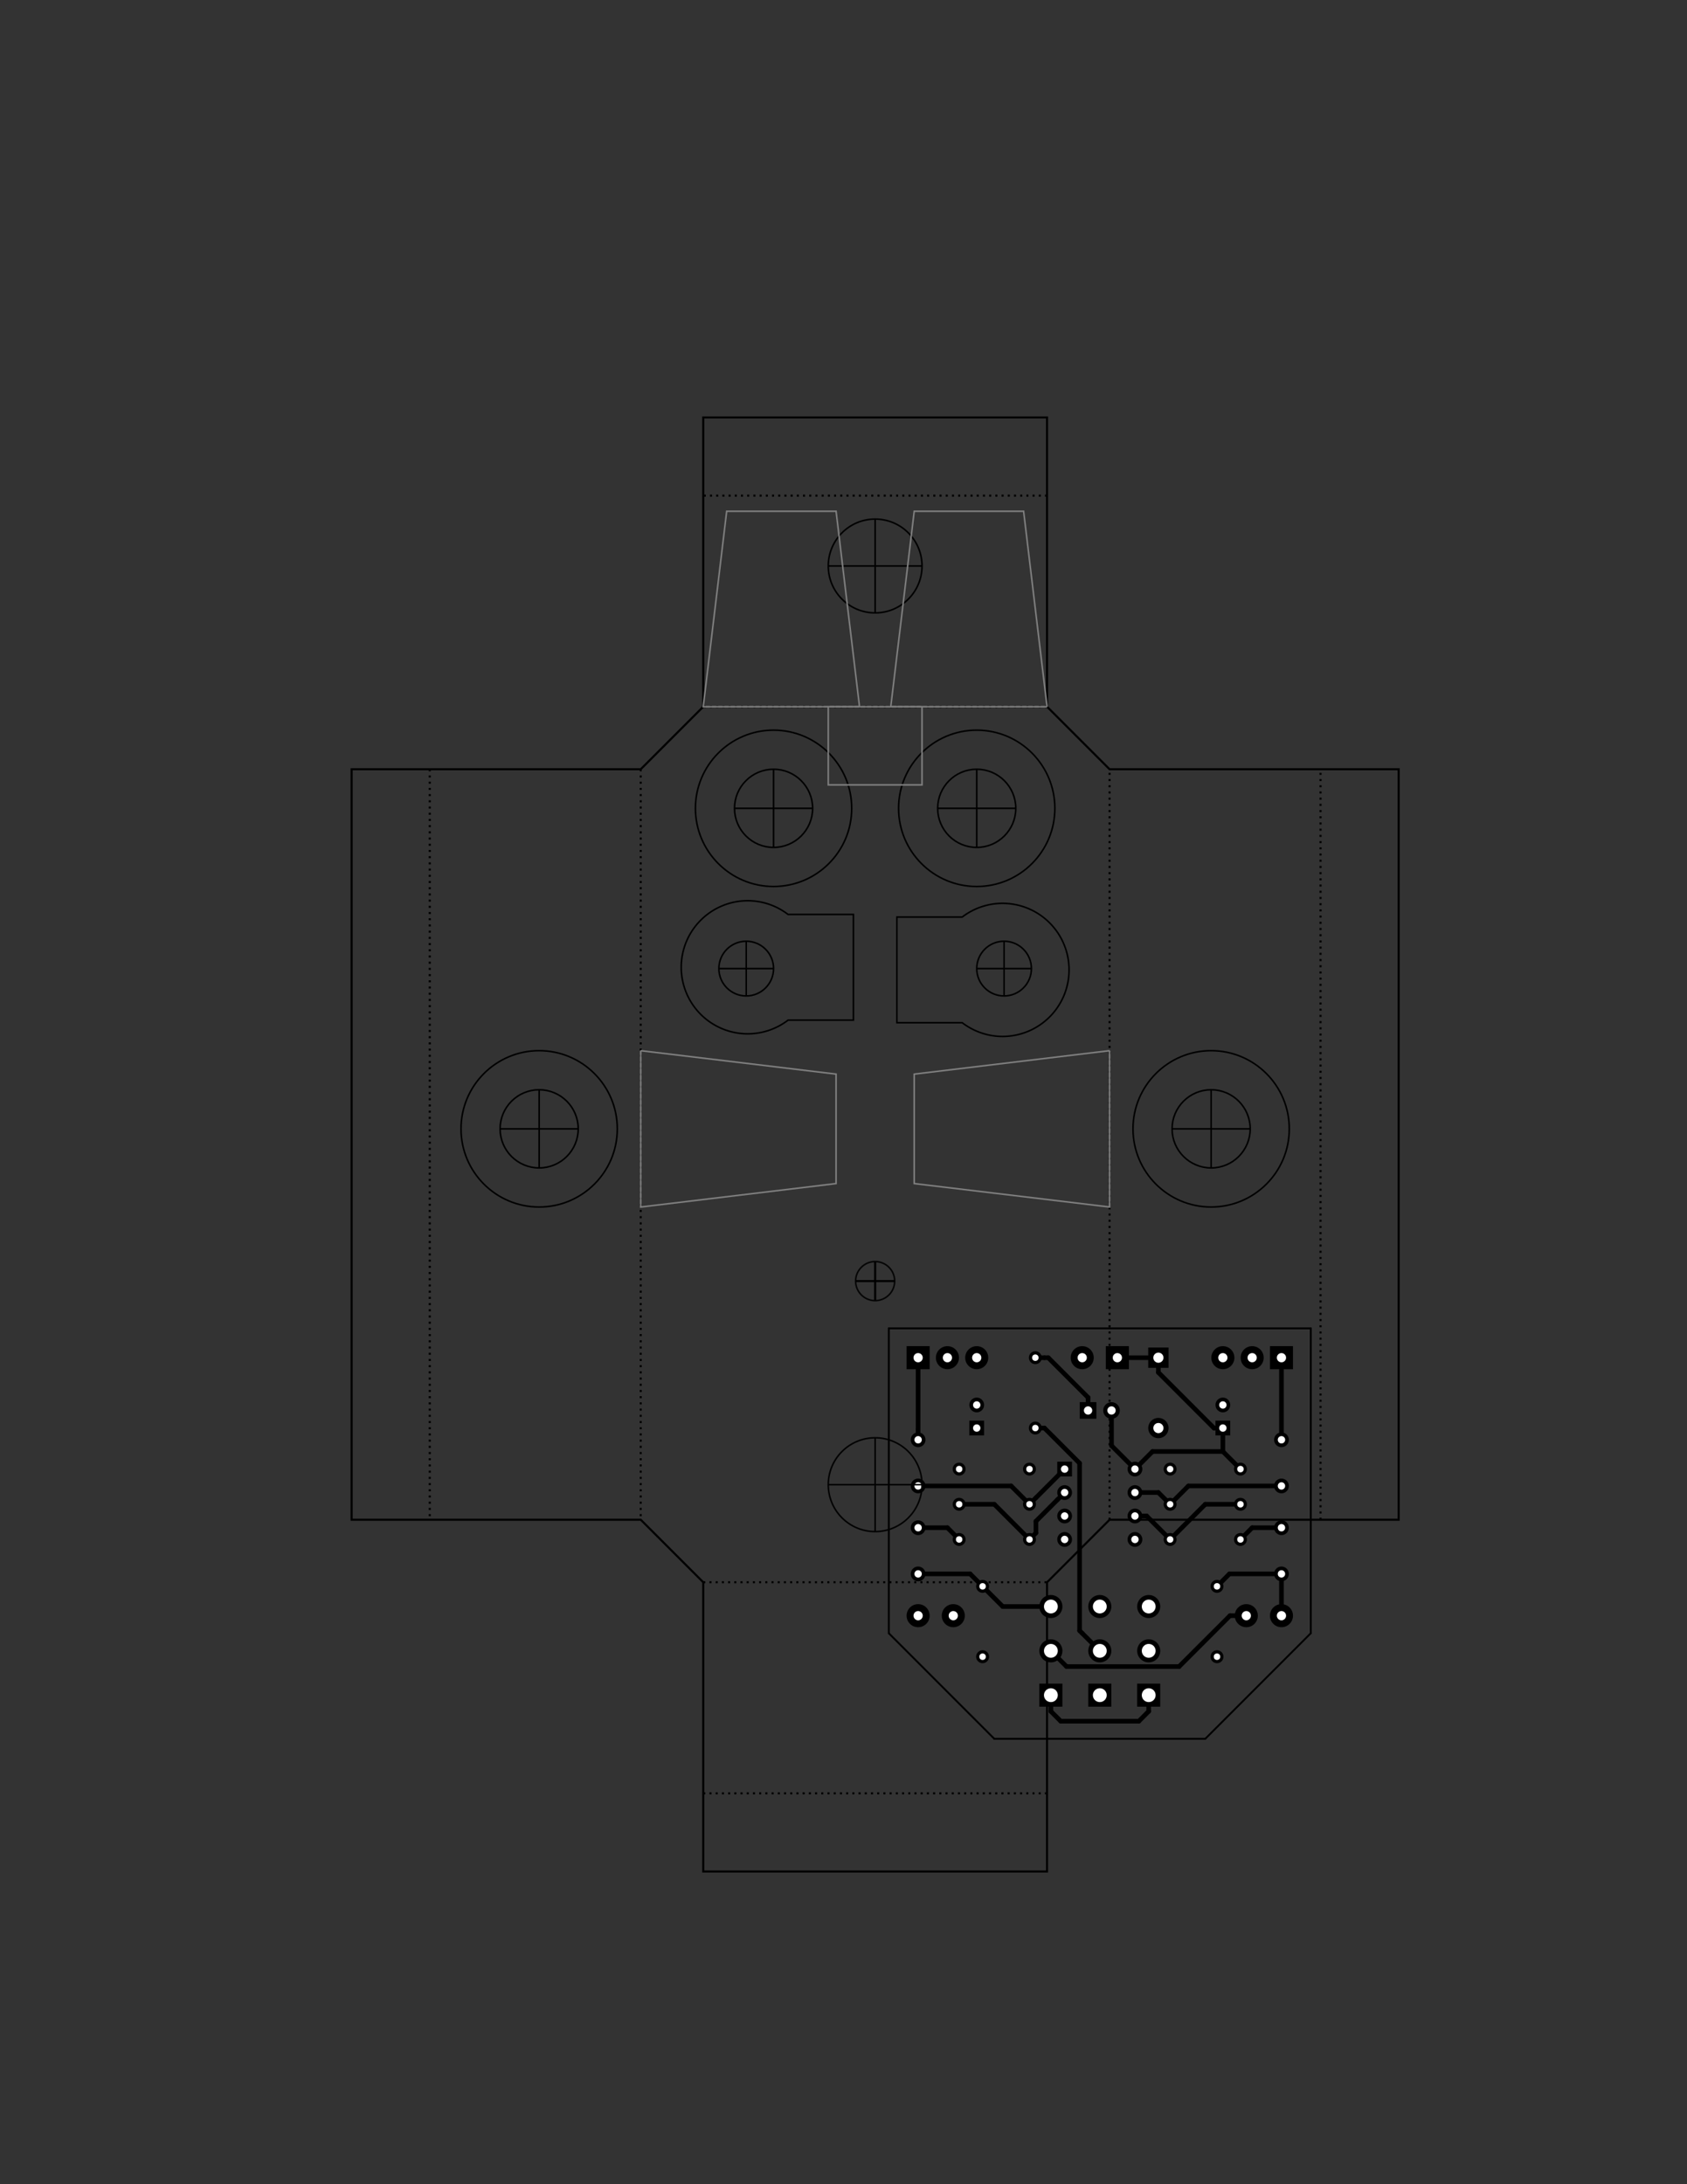 <?xml version="1.0" encoding="UTF-8" standalone="no"?>
<!-- Created with Inkscape (http://www.inkscape.org/) -->

<svg
   xmlns:dc="http://purl.org/dc/elements/1.1/"
   xmlns:cc="http://creativecommons.org/ns#"
   xmlns:rdf="http://www.w3.org/1999/02/22-rdf-syntax-ns#"
   xmlns:svg="http://www.w3.org/2000/svg"
   xmlns="http://www.w3.org/2000/svg"
   xmlns:sodipodi="http://sodipodi.sourceforge.net/DTD/sodipodi-0.dtd"
   xmlns:inkscape="http://www.inkscape.org/namespaces/inkscape"
   width="215.9mm"
   height="279.4mm"
   viewBox="0 0 215.9 279.4"
   version="1.1"
   id="svg8"
   inkscape:version="0.92.3 (2405546, 2018-03-11)"
   sodipodi:docname="Bloop2.svg"
   enable-background="new">
  <rect x="0" y="0" width="215.9" height="279.4" fill="#333333" stroke="none"/>
  <defs
     id="defs2" />
  <sodipodi:namedview
     id="base"
     pagecolor="#ffffff"
     bordercolor="#666666"
     borderopacity="1.0"
     inkscape:pageopacity="0.0"
     inkscape:pageshadow="2"
     inkscape:zoom="2"
     inkscape:cx="544.23838"
     inkscape:cy="521.32623"
     inkscape:document-units="mm"
     inkscape:current-layer="layer3"
     showgrid="true"
     units="mm"
     inkscape:window-width="3200"
     inkscape:window-height="1689"
     inkscape:window-x="0"
     inkscape:window-y="55"
     inkscape:window-maximized="1"
     showguides="false"
     objecttolerance="20"
     gridtolerance="10000"
     inkscape:measure-start="374.173,574.488"
     inkscape:measure-end="495.118,574.488">
    <inkscape:grid
       type="xygrid"
       id="grid4543"
       units="mm"
       spacingx="1"
       spacingy="1" />
  </sodipodi:namedview>
  <g
     inkscape:label="Layer 1"
     inkscape:groupmode="layer"
     id="layer1"
     transform="translate(0,-17.6)"
     style="display:inline">
    <g
       id="g9966">
      <path
         inkscape:connector-curvature="0"
         id="path4589"
         d="m 82,116 v 96"
         style="fill:none;fill-rule:evenodd;stroke:#000000;stroke-width:0.265;stroke-linecap:butt;stroke-linejoin:miter;stroke-miterlimit:4;stroke-dasharray:0.265, 0.529;stroke-dashoffset:0;stroke-opacity:1" />
      <path
         inkscape:connector-curvature="0"
         id="path4571"
         d="M 90,257 H 134 v -37 l 8,-8 h 37 v -96 h -37 l -8,-8 V 71 H 90 V 108 l -8,8 h -37 v 96 h 37 l 8,8 z"
         style="fill:none;fill-rule:evenodd;stroke:#000000;stroke-width:0.265px;stroke-linecap:butt;stroke-linejoin:miter;stroke-opacity:1" />
      <path
         inkscape:connector-curvature="0"
         id="path4575"
         d="M 90,247 H 134"
         style="fill:none;fill-rule:evenodd;stroke:#000000;stroke-width:0.265;stroke-linecap:butt;stroke-linejoin:miter;stroke-miterlimit:4;stroke-dasharray:0.265, 0.53;stroke-dashoffset:0;stroke-opacity:1" />
      <path
         inkscape:connector-curvature="0"
         id="path4577"
         d="M 90,220 H 134"
         style="fill:none;fill-rule:evenodd;stroke:#000000;stroke-width:0.265;stroke-linecap:butt;stroke-linejoin:miter;stroke-miterlimit:4;stroke-dasharray:0.265, 0.529;stroke-dashoffset:0;stroke-opacity:1" />
      <path
         inkscape:connector-curvature="0"
         id="path4579"
         d="M 169,212 V 116"
         style="fill:none;fill-rule:evenodd;stroke:#000000;stroke-width:0.265;stroke-linecap:butt;stroke-linejoin:miter;stroke-miterlimit:4;stroke-dasharray:0.265, 0.529;stroke-dashoffset:0;stroke-opacity:1" />
      <path
         inkscape:connector-curvature="0"
         id="path4581"
         d="M 142,212 V 116"
         style="fill:none;fill-rule:evenodd;stroke:#000000;stroke-width:0.265;stroke-linecap:butt;stroke-linejoin:miter;stroke-miterlimit:4;stroke-dasharray:0.265, 0.529;stroke-dashoffset:0;stroke-opacity:1" />
      <path
         inkscape:connector-curvature="0"
         id="path4583"
         d="M 134,81 H 90"
         style="fill:none;fill-rule:evenodd;stroke:#000000;stroke-width:0.265;stroke-linecap:butt;stroke-linejoin:miter;stroke-miterlimit:4;stroke-dasharray:0.265, 0.529;stroke-dashoffset:0;stroke-opacity:1" />
      <path
         inkscape:connector-curvature="0"
         id="path4585"
         d="M 134,108 H 90"
         style="fill:none;fill-rule:evenodd;stroke:#000000;stroke-width:0.265;stroke-linecap:butt;stroke-linejoin:miter;stroke-miterlimit:4;stroke-dasharray:0.265, 0.529;stroke-dashoffset:0;stroke-opacity:1" />
      <path
         inkscape:connector-curvature="0"
         id="path4587"
         d="m 55,116 v 96"
         style="fill:none;fill-rule:evenodd;stroke:#000000;stroke-width:0.265;stroke-linecap:butt;stroke-linejoin:miter;stroke-miterlimit:4;stroke-dasharray:0.265, 0.529;stroke-dashoffset:0;stroke-opacity:1" />
    </g>
  </g>
  <g
     inkscape:groupmode="layer"
     id="layer2"
     inkscape:label="Layer 2"
     style="display:inline">
    <g
       style="display:inline"
       transform="matrix(0.003,0,0,0.003,-46.75,72.425)"
       id="g9028">
      <g
         id="g7039"
         style="fill:#000000;fill-opacity:1;stroke:#000000;stroke-width:0;stroke-linecap:round;stroke-linejoin:round;stroke-opacity:1">
        <circle
           id="circle7037"
           r="492"
           cy="44750"
           cx="56250" />
      </g>
      <g
         id="g7045"
         style="fill:#000000;fill-opacity:1;stroke:#000000;stroke-width:0;stroke-linecap:round;stroke-linejoin:round;stroke-opacity:1">
        <circle
           id="circle7043"
           r="314.961"
           cy="35765.699"
           cx="67750" />
      </g>
      <g
         id="g7055"
         style="fill:#000000;fill-opacity:1;stroke:#000000;stroke-width:0;stroke-linecap:round;stroke-linejoin:round;stroke-opacity:1">
        <polyline
           id="polyline7049"
           points="68064,37064 67435,37064 67435,36435 68064,36435 68064,37064 "
           style="fill-rule:evenodd" />
        <polyline
           id="polyline7051"
           points="57564,37064 56935,37064 56935,36435 57564,36435 57564,37064 "
           style="fill-rule:evenodd" />
        <circle
           id="circle7053"
           r="314.961"
           cy="35765.699"
           cx="57250" />
      </g>
      <g
         id="g7063"
         style="fill:#000000;fill-opacity:1;stroke:#000000;stroke-width:0;stroke-linecap:round;stroke-linejoin:round;stroke-opacity:1">
        <polyline
           id="polyline7059"
           points="61645,36354 61645,35645 62354,35645 62354,36354 61645,36354 "
           style="fill-rule:evenodd" />
        <circle
           id="circle7061"
           r="354.331"
           cy="36000"
           cx="63000" />
      </g>
      <g
         id="g7071"
         style="fill:#000000;fill-opacity:0;stroke:#000000;stroke-width:551.181;stroke-linecap:round;stroke-linejoin:round;stroke-opacity:1">
        <path
           inkscape:connector-curvature="0"
           id="path7069"
           d="m 59750,36750 v 0" />
      </g>
      <g
         id="g7075"
         style="fill:#000000;fill-opacity:1;stroke:#000000;stroke-width:0;stroke-linecap:round;stroke-linejoin:round;stroke-opacity:1">
        <circle
           id="circle7073"
           r="275.591"
           cy="33750"
           cx="59750" />
      </g>
      <g
         id="g7083"
         style="fill:#000000;fill-opacity:0;stroke:#000000;stroke-width:551.181;stroke-linecap:round;stroke-linejoin:round;stroke-opacity:1">
        <path
           inkscape:connector-curvature="0"
           id="path7081"
           d="m 65500,38500 v 0" />
      </g>
      <g
         id="g7087"
         style="fill:#000000;fill-opacity:1;stroke:#000000;stroke-width:0;stroke-linecap:round;stroke-linejoin:round;stroke-opacity:1">
        <circle
           id="circle7085"
           r="275.591"
           cy="38500"
           cx="68500" />
      </g>
      <g
         id="g7093"
         style="fill:#000000;fill-opacity:1;stroke:#000000;stroke-width:0;stroke-linecap:round;stroke-linejoin:round;stroke-opacity:1">
        <circle
           id="circle7091"
           r="275.591"
           cy="38500"
           cx="59500" />
      </g>
      <g
         id="g7101"
         style="fill:#000000;fill-opacity:0;stroke:#000000;stroke-width:551.181;stroke-linecap:round;stroke-linejoin:round;stroke-opacity:1">
        <path
           inkscape:connector-curvature="0"
           id="path7099"
           d="m 56500,38500 v 0" />
      </g>
      <g
         id="g7105"
         style="fill:#000000;fill-opacity:1;stroke:#000000;stroke-width:0;stroke-linecap:round;stroke-linejoin:round;stroke-opacity:1">
        <circle
           id="circle7103"
           r="275.591"
           cy="43500"
           cx="57500" />
      </g>
      <g
         id="g7115"
         style="fill:#000000;fill-opacity:0;stroke:#000000;stroke-width:551.181;stroke-linecap:round;stroke-linejoin:round;stroke-opacity:1">
        <path
           inkscape:connector-curvature="0"
           id="path7111"
           d="m 57500,46500 v 0" />
        <path
           inkscape:connector-curvature="0"
           id="path7113"
           d="m 67500,46500 v 0" />
      </g>
      <g
         id="g7119"
         style="fill:#000000;fill-opacity:1;stroke:#000000;stroke-width:0;stroke-linecap:round;stroke-linejoin:round;stroke-opacity:1">
        <circle
           id="circle7117"
           r="275.591"
           cy="43500"
           cx="67500" />
      </g>
      <g
         id="g7127"
         style="fill:#000000;fill-opacity:0;stroke:#000000;stroke-width:551.181;stroke-linecap:round;stroke-linejoin:round;stroke-opacity:1">
        <path
           inkscape:connector-curvature="0"
           id="path7125"
           d="m 59500,41500 v 0" />
      </g>
      <g
         id="g7131"
         style="fill:#000000;fill-opacity:1;stroke:#000000;stroke-width:0;stroke-linecap:round;stroke-linejoin:round;stroke-opacity:1">
        <circle
           id="circle7129"
           r="275.591"
           cy="41500"
           cx="56500" />
      </g>
      <g
         id="g7137"
         style="fill:#000000;fill-opacity:1;stroke:#000000;stroke-width:0;stroke-linecap:round;stroke-linejoin:round;stroke-opacity:1">
        <circle
           id="circle7135"
           r="275.591"
           cy="41500"
           cx="68500" />
      </g>
      <g
         id="g7145"
         style="fill:#000000;fill-opacity:0;stroke:#000000;stroke-width:551.181;stroke-linecap:round;stroke-linejoin:round;stroke-opacity:1">
        <path
           inkscape:connector-curvature="0"
           id="path7143"
           d="m 65500,41500 v 0" />
      </g>
      <g
         id="g7149"
         style="fill:#000000;fill-opacity:1;stroke:#000000;stroke-width:0;stroke-linecap:round;stroke-linejoin:round;stroke-opacity:1">
        <circle
           id="circle7147"
           r="275.591"
           cy="40000"
           cx="56500" />
      </g>
      <g
         id="g7157"
         style="fill:#000000;fill-opacity:0;stroke:#000000;stroke-width:551.181;stroke-linecap:round;stroke-linejoin:round;stroke-opacity:1">
        <path
           inkscape:connector-curvature="0"
           id="path7155"
           d="m 59500,40000 v 0" />
      </g>
      <g
         id="g7161"
         style="fill:#000000;fill-opacity:1;stroke:#000000;stroke-width:0;stroke-linecap:round;stroke-linejoin:round;stroke-opacity:1">
        <circle
           id="circle7159"
           r="275.591"
           cy="40000"
           cx="68500" />
      </g>
      <g
         id="g7169"
         style="fill:#000000;fill-opacity:0;stroke:#000000;stroke-width:551.181;stroke-linecap:round;stroke-linejoin:round;stroke-opacity:1">
        <path
           inkscape:connector-curvature="0"
           id="path7167"
           d="m 65500,40000 v 0" />
      </g>
      <g
         id="g7175"
         style="fill:#000000;fill-opacity:1;stroke:#000000;stroke-width:0;stroke-linecap:round;stroke-linejoin:round;stroke-opacity:1">
        <polyline
           id="polyline7173"
           points="60685,38814 60685,38185 61314,38185 61314,38814 60685,38814 "
           style="fill-rule:evenodd" />
      </g>
      <g
         id="g7193"
         style="fill:#000000;fill-opacity:0;stroke:#000000;stroke-width:629.921;stroke-linecap:round;stroke-linejoin:round;stroke-opacity:1">
        <path
           inkscape:connector-curvature="0"
           id="path7179"
           d="m 64000,41500 v 0" />
        <path
           inkscape:connector-curvature="0"
           id="path7181"
           d="m 61000,39500 v 0" />
        <path
           inkscape:connector-curvature="0"
           id="path7183"
           d="m 64000,40500 v 0" />
        <path
           inkscape:connector-curvature="0"
           id="path7185"
           d="m 61000,40500 v 0" />
        <path
           inkscape:connector-curvature="0"
           id="path7187"
           d="m 64000,39500 v 0" />
        <path
           inkscape:connector-curvature="0"
           id="path7189"
           d="m 61000,41500 v 0" />
        <path
           inkscape:connector-curvature="0"
           id="path7191"
           d="m 64000,38500 v 0" />
      </g>
      <g
         id="g7199"
         style="fill:#000000;fill-opacity:1;stroke:#000000;stroke-width:0;stroke-linecap:round;stroke-linejoin:round;stroke-opacity:1">
        <polyline
           id="polyline7197"
           points="64566,33316 65433,33316 65433,34183 64566,34183 64566,33316 "
           style="fill-rule:evenodd" />
      </g>
      <g
         id="g7205"
         style="fill:#000000;fill-opacity:0;stroke:#000000;stroke-width:866.142;stroke-linecap:round;stroke-linejoin:round;stroke-opacity:1">
        <path
           inkscape:connector-curvature="0"
           id="path7203"
           d="m 65000,36750 v 0" />
      </g>
      <g
         id="g7213"
         style="fill:#000000;fill-opacity:1;stroke:#000000;stroke-width:0;stroke-linecap:round;stroke-linejoin:round;stroke-opacity:1">
        <polyline
           id="polyline7209"
           points="63742,33258 63742,34242 62758,34242 62758,33258 63742,33258 "
           style="fill-rule:evenodd" />
        <circle
           id="circle7211"
           r="492"
           cy="33750"
           cx="61750" />
      </g>
      <g
         id="g7219"
         style="fill:#000000;fill-opacity:1;stroke:#000000;stroke-width:0;stroke-linecap:round;stroke-linejoin:round;stroke-opacity:1">
        <circle
           id="circle7217"
           r="492"
           cy="44750"
           cx="70250" />
      </g>
      <g
         id="g7225"
         style="fill:#000000;fill-opacity:1;stroke:#000000;stroke-width:0;stroke-linecap:round;stroke-linejoin:round;stroke-opacity:1">
        <circle
           id="circle7223"
           r="492"
           cy="44750"
           cx="54750" />
      </g>
      <g
         id="g7231"
         style="fill:#000000;fill-opacity:1;stroke:#000000;stroke-width:0;stroke-linecap:round;stroke-linejoin:round;stroke-opacity:1">
        <circle
           id="circle7229"
           r="492"
           cy="44750"
           cx="68750" />
      </g>
      <g
         id="g7237"
         style="fill:#000000;fill-opacity:1;stroke:#000000;stroke-width:0;stroke-linecap:round;stroke-linejoin:round;stroke-opacity:1">
        <circle
           id="circle7235"
           r="492.126"
           cy="44360.199"
           cx="62500" />
      </g>
      <g
         id="g7245"
         style="fill:#000000;fill-opacity:1;stroke:#000000;stroke-width:0;stroke-linecap:round;stroke-linejoin:round;stroke-opacity:1">
        <polyline
           id="polyline7241"
           points="62007,48631 62007,47647 62992,47647 62992,48631 62007,48631 "
           style="fill-rule:evenodd" />
        <circle
           id="circle7243"
           r="492.126"
           cy="46250"
           cx="62500" />
      </g>
      <g
         id="g7251"
         style="fill:#000000;fill-opacity:1;stroke:#000000;stroke-width:0;stroke-linecap:round;stroke-linejoin:round;stroke-opacity:1">
        <circle
           id="circle7249"
           r="492.126"
           cy="46250"
           cx="60413.398" />
      </g>
      <g
         id="g7259"
         style="fill:#000000;fill-opacity:1;stroke:#000000;stroke-width:0;stroke-linecap:round;stroke-linejoin:round;stroke-opacity:1">
        <polyline
           id="polyline7255"
           points="59921,48631 59921,47647 60905,47647 60905,48631 59921,48631 "
           style="fill-rule:evenodd" />
        <circle
           id="circle7257"
           r="492.126"
           cy="44360.199"
           cx="60413.398" />
      </g>
      <g
         id="g7265"
         style="fill:#000000;fill-opacity:1;stroke:#000000;stroke-width:0;stroke-linecap:round;stroke-linejoin:round;stroke-opacity:1">
        <circle
           id="circle7263"
           r="492.126"
           cy="46250"
           cx="64586.602" />
      </g>
      <g
         id="g7273"
         style="fill:#000000;fill-opacity:1;stroke:#000000;stroke-width:0;stroke-linecap:round;stroke-linejoin:round;stroke-opacity:1">
        <polyline
           id="polyline7269"
           points="64094,48631 64094,47647 65078,47647 65078,48631 64094,48631 "
           style="fill-rule:evenodd" />
        <circle
           id="circle7271"
           r="492.126"
           cy="44360.199"
           cx="64586.602" />
      </g>
      <g
         id="g7281"
         style="fill:#000000;fill-opacity:1;stroke:#000000;stroke-width:0;stroke-linecap:round;stroke-linejoin:round;stroke-opacity:1">
        <polyline
           id="polyline7277"
           points="54258,34242 54258,33258 55242,33258 55242,34242 54258,34242 "
           style="fill-rule:evenodd" />
        <circle
           id="circle7279"
           r="492"
           cy="33750"
           cx="56000" />
      </g>
      <g
         id="g7287"
         style="fill:#000000;fill-opacity:1;stroke:#000000;stroke-width:0;stroke-linecap:round;stroke-linejoin:round;stroke-opacity:1">
        <circle
           id="circle7285"
           r="492"
           cy="33750"
           cx="57250" />
      </g>
      <g
         id="g7293"
         style="fill:#000000;fill-opacity:1;stroke:#000000;stroke-width:0;stroke-linecap:round;stroke-linejoin:round;stroke-opacity:1">
        <circle
           id="circle7291"
           r="492"
           cy="33750"
           cx="67750" />
      </g>
      <g
         id="g7299"
         style="fill:#000000;fill-opacity:1;stroke:#000000;stroke-width:0;stroke-linecap:round;stroke-linejoin:round;stroke-opacity:1">
        <circle
           id="circle7297"
           r="492"
           cy="33750"
           cx="69000" />
      </g>
      <g
         id="g7307"
         style="fill:#000000;fill-opacity:1;stroke:#000000;stroke-width:0;stroke-linecap:round;stroke-linejoin:round;stroke-opacity:1">
        <polyline
           id="polyline7303"
           points="70742,33258 70742,34242 69758,34242 69758,33258 70742,33258 "
           style="fill-rule:evenodd" />
        <circle
           id="circle7305"
           r="314.961"
           cy="42968.5"
           cx="54750" />
      </g>
      <g
         id="g7313"
         style="fill:#000000;fill-opacity:1;stroke:#000000;stroke-width:0;stroke-linecap:round;stroke-linejoin:round;stroke-opacity:1">
        <circle
           id="circle7311"
           r="314.961"
           cy="41000"
           cx="54750" />
      </g>
      <g
         id="g7319"
         style="fill:#000000;fill-opacity:1;stroke:#000000;stroke-width:0;stroke-linecap:round;stroke-linejoin:round;stroke-opacity:1">
        <circle
           id="circle7317"
           r="314.961"
           cy="42968.5"
           cx="70250" />
      </g>
      <g
         id="g7325"
         style="fill:#000000;fill-opacity:1;stroke:#000000;stroke-width:0;stroke-linecap:round;stroke-linejoin:round;stroke-opacity:1">
        <circle
           id="circle7323"
           r="314.961"
           cy="41000"
           cx="70250" />
      </g>
      <g
         id="g7331"
         style="fill:#000000;fill-opacity:1;stroke:#000000;stroke-width:0;stroke-linecap:round;stroke-linejoin:round;stroke-opacity:1">
        <circle
           id="circle7329"
           r="314.961"
           cy="37250"
           cx="54750" />
      </g>
      <g
         id="g7337"
         style="fill:#000000;fill-opacity:1;stroke:#000000;stroke-width:0;stroke-linecap:round;stroke-linejoin:round;stroke-opacity:1">
        <circle
           id="circle7335"
           r="314.961"
           cy="39218.5"
           cx="54750" />
      </g>
      <g
         id="g7343"
         style="fill:#000000;fill-opacity:1;stroke:#000000;stroke-width:0;stroke-linecap:round;stroke-linejoin:round;stroke-opacity:1">
        <circle
           id="circle7341"
           r="314.961"
           cy="37250"
           cx="70250" />
      </g>
      <g
         id="g7349"
         style="fill:#000000;fill-opacity:1;stroke:#000000;stroke-width:0;stroke-linecap:round;stroke-linejoin:round;stroke-opacity:1">
        <circle
           id="circle7347"
           r="314.961"
           cy="39218.5"
           cx="70250" />
      </g>
      <g
         id="g7475"
         style="fill:#000000;fill-opacity:0;stroke:#000000;stroke-width:196.85;stroke-linecap:round;stroke-linejoin:round;stroke-opacity:1">
        <path
           inkscape:connector-curvature="0"
           id="path7355"
           d="m 63250,33750 h 1750" />
        <path
           inkscape:connector-curvature="0"
           id="path7357"
           d="m 64750,37750 h 3000" />
        <path
           inkscape:connector-curvature="0"
           id="path7359"
           d="m 64000,38500 750,-750" />
        <path
           inkscape:connector-curvature="0"
           id="path7361"
           d="M 63000,37500 V 36000" />
        <path
           inkscape:connector-curvature="0"
           id="path7363"
           d="M 64000,38500 63000,37500" />
        <path
           inkscape:connector-curvature="0"
           id="path7365"
           d="m 67750,37750 750,750" />
        <path
           inkscape:connector-curvature="0"
           id="path7367"
           d="m 67750,36750 v 1000" />
        <path
           inkscape:connector-curvature="0"
           id="path7369"
           d="m 65000,34379 2370,2371" />
        <path
           inkscape:connector-curvature="0"
           id="path7371"
           d="m 67370,36750 h 380" />
        <path
           inkscape:connector-curvature="0"
           id="path7373"
           d="m 65000,33750 v 629" />
        <path
           inkscape:connector-curvature="0"
           id="path7375"
           d="m 58360,44360 -860,-860" />
        <path
           inkscape:connector-curvature="0"
           id="path7377"
           d="M 60413,44360 H 58360" />
        <path
           inkscape:connector-curvature="0"
           id="path7379"
           d="M 56968,42968 H 54750" />
        <path
           inkscape:connector-curvature="0"
           id="path7381"
           d="m 57500,43500 -532,-532" />
        <path
           inkscape:connector-curvature="0"
           id="path7383"
           d="m 56000,41000 500,500" />
        <path
           inkscape:connector-curvature="0"
           id="path7385"
           d="m 54750,41000 h 1250" />
        <path
           inkscape:connector-curvature="0"
           id="path7387"
           d="m 68031,42968 h 2219" />
        <path
           inkscape:connector-curvature="0"
           id="path7389"
           d="m 67500,43500 531,-532" />
        <path
           inkscape:connector-curvature="0"
           id="path7391"
           d="m 70250,42968 v 1782" />
        <path
           inkscape:connector-curvature="0"
           id="path7393"
           d="m 69000,41000 -500,500" />
        <path
           inkscape:connector-curvature="0"
           id="path7395"
           d="M 70250,41000 H 69000" />
        <path
           inkscape:connector-curvature="0"
           id="path7397"
           d="M 54750,36804 V 33750" />
        <path
           inkscape:connector-curvature="0"
           id="path7399"
           d="m 54750,37250 v -446" />
        <path
           inkscape:connector-curvature="0"
           id="path7401"
           d="m 59775,39724 1225,-1224" />
        <path
           inkscape:connector-curvature="0"
           id="path7403"
           d="m 59500,40000 275,-276" />
        <path
           inkscape:connector-curvature="0"
           id="path7405"
           d="M 58718,39218 H 54750" />
        <path
           inkscape:connector-curvature="0"
           id="path7407"
           d="m 59500,40000 -782,-782" />
        <path
           inkscape:connector-curvature="0"
           id="path7409"
           d="M 70250,37250 V 33750" />
        <path
           inkscape:connector-curvature="0"
           id="path7411"
           d="m 65000,39500 500,500" />
        <path
           inkscape:connector-curvature="0"
           id="path7413"
           d="m 64000,39500 h 1000" />
        <path
           inkscape:connector-curvature="0"
           id="path7415"
           d="m 66281,39218 h 3969" />
        <path
           inkscape:connector-curvature="0"
           id="path7417"
           d="m 65500,40000 781,-782" />
        <path
           inkscape:connector-curvature="0"
           id="path7419"
           d="m 60139,33750 h -389" />
        <path
           inkscape:connector-curvature="0"
           id="path7421"
           d="m 60301,33750 h -162" />
        <path
           inkscape:connector-curvature="0"
           id="path7423"
           d="M 62000,35448 60301,33750" />
        <path
           inkscape:connector-curvature="0"
           id="path7425"
           d="m 62000,36000 v -552" />
        <path
           inkscape:connector-curvature="0"
           id="path7427"
           d="m 62500,46250 -750,-750" />
        <path
           inkscape:connector-curvature="0"
           id="path7429"
           d="m 60139,36750 1500,1500" />
        <path
           inkscape:connector-curvature="0"
           id="path7431"
           d="m 59750,36750 h 389" />
        <path
           inkscape:connector-curvature="0"
           id="path7433"
           d="m 61639,45389 111,111" />
        <path
           inkscape:connector-curvature="0"
           id="path7435"
           d="m 61639,38250 v 7139" />
        <path
           inkscape:connector-curvature="0"
           id="path7437"
           d="m 58000,40000 1500,1500" />
        <path
           inkscape:connector-curvature="0"
           id="path7439"
           d="m 56500,40000 h 1500" />
        <path
           inkscape:connector-curvature="0"
           id="path7441"
           d="m 59775,40724 910,-910" />
        <path
           inkscape:connector-curvature="0"
           id="path7443"
           d="m 60685,39814 315,-314" />
        <path
           inkscape:connector-curvature="0"
           id="path7445"
           d="m 59775,41224 v -500" />
        <path
           inkscape:connector-curvature="0"
           id="path7447"
           d="m 59500,41500 275,-276" />
        <path
           inkscape:connector-curvature="0"
           id="path7449"
           d="m 67000,40000 h 1500" />
        <path
           inkscape:connector-curvature="0"
           id="path7451"
           d="m 65500,41500 1500,-1500" />
        <path
           inkscape:connector-curvature="0"
           id="path7453"
           d="m 64500,40500 1000,1000" />
        <path
           inkscape:connector-curvature="0"
           id="path7455"
           d="m 64000,40500 h 500" />
        <path
           inkscape:connector-curvature="0"
           id="path7457"
           d="m 68054,44750 h 696" />
        <path
           inkscape:connector-curvature="0"
           id="path7459"
           d="m 65884,46919 2170,-2169" />
        <path
           inkscape:connector-curvature="0"
           id="path7461"
           d="m 61082,46919 h 4802" />
        <path
           inkscape:connector-curvature="0"
           id="path7463"
           d="m 60413,46250 669,669" />
        <path
           inkscape:connector-curvature="0"
           id="path7465"
           d="m 60413,48828 421,422" />
        <path
           inkscape:connector-curvature="0"
           id="path7467"
           d="m 60413,48139 v 689" />
        <path
           inkscape:connector-curvature="0"
           id="path7469"
           d="M 64165,49250 H 60834" />
        <path
           inkscape:connector-curvature="0"
           id="path7471"
           d="m 64586,48828 -421,422" />
        <path
           inkscape:connector-curvature="0"
           id="path7473"
           d="m 64586,48139 v 689" />
      </g>
      <g
         id="g7481"
         style="fill:#ffffff;fill-opacity:1;stroke:#ffffff;stroke-width:0;stroke-linecap:round;stroke-linejoin:round;stroke-opacity:1">
        <circle
           id="circle7479"
           r="197"
           cy="44750"
           cx="56250" />
      </g>
      <g
         id="g7487"
         style="fill:#ffffff;fill-opacity:1;stroke:#ffffff;stroke-width:0;stroke-linecap:round;stroke-linejoin:round;stroke-opacity:1">
        <circle
           id="circle7485"
           r="157.48"
           cy="35765.699"
           cx="67750" />
      </g>
      <g
         id="g7493"
         style="fill:#ffffff;fill-opacity:1;stroke:#ffffff;stroke-width:0;stroke-linecap:round;stroke-linejoin:round;stroke-opacity:1">
        <circle
           id="circle7491"
           r="157.48"
           cy="36750"
           cx="67750" />
      </g>
      <g
         id="g7499"
         style="fill:#ffffff;fill-opacity:1;stroke:#ffffff;stroke-width:0;stroke-linecap:round;stroke-linejoin:round;stroke-opacity:1">
        <circle
           id="circle7497"
           r="157.48"
           cy="36750"
           cx="57250" />
      </g>
      <g
         id="g7505"
         style="fill:#ffffff;fill-opacity:1;stroke:#ffffff;stroke-width:0;stroke-linecap:round;stroke-linejoin:round;stroke-opacity:1">
        <circle
           id="circle7503"
           r="157.48"
           cy="35765.699"
           cx="57250" />
      </g>
      <g
         id="g7511"
         style="fill:#ffffff;fill-opacity:1;stroke:#ffffff;stroke-width:0;stroke-linecap:round;stroke-linejoin:round;stroke-opacity:1">
        <circle
           id="circle7509"
           r="177.165"
           cy="36000"
           cx="62000" />
      </g>
      <g
         id="g7517"
         style="fill:#ffffff;fill-opacity:1;stroke:#ffffff;stroke-width:0;stroke-linecap:round;stroke-linejoin:round;stroke-opacity:1">
        <circle
           id="circle7515"
           r="177.165"
           cy="36000"
           cx="63000" />
      </g>
      <g
         id="g7523"
         style="fill:#ffffff;fill-opacity:1;stroke:#ffffff;stroke-width:0;stroke-linecap:round;stroke-linejoin:round;stroke-opacity:1">
        <circle
           id="circle7521"
           r="137.795"
           cy="36750"
           cx="59750" />
      </g>
      <g
         id="g7529"
         style="fill:#ffffff;fill-opacity:1;stroke:#ffffff;stroke-width:0;stroke-linecap:round;stroke-linejoin:round;stroke-opacity:1">
        <circle
           id="circle7527"
           r="137.795"
           cy="33750"
           cx="59750" />
      </g>
      <g
         id="g7535"
         style="fill:#ffffff;fill-opacity:1;stroke:#ffffff;stroke-width:0;stroke-linecap:round;stroke-linejoin:round;stroke-opacity:1">
        <circle
           id="circle7533"
           r="137.795"
           cy="38500"
           cx="65500" />
      </g>
      <g
         id="g7541"
         style="fill:#ffffff;fill-opacity:1;stroke:#ffffff;stroke-width:0;stroke-linecap:round;stroke-linejoin:round;stroke-opacity:1">
        <circle
           id="circle7539"
           r="137.795"
           cy="38500"
           cx="68500" />
      </g>
      <g
         id="g7547"
         style="fill:#ffffff;fill-opacity:1;stroke:#ffffff;stroke-width:0;stroke-linecap:round;stroke-linejoin:round;stroke-opacity:1">
        <circle
           id="circle7545"
           r="137.795"
           cy="38500"
           cx="59500" />
      </g>
      <g
         id="g7553"
         style="fill:#ffffff;fill-opacity:1;stroke:#ffffff;stroke-width:0;stroke-linecap:round;stroke-linejoin:round;stroke-opacity:1">
        <circle
           id="circle7551"
           r="137.795"
           cy="38500"
           cx="56500" />
      </g>
      <g
         id="g7559"
         style="fill:#ffffff;fill-opacity:1;stroke:#ffffff;stroke-width:0;stroke-linecap:round;stroke-linejoin:round;stroke-opacity:1">
        <circle
           id="circle7557"
           r="137.795"
           cy="43500"
           cx="57500" />
      </g>
      <g
         id="g7565"
         style="fill:#ffffff;fill-opacity:1;stroke:#ffffff;stroke-width:0;stroke-linecap:round;stroke-linejoin:round;stroke-opacity:1">
        <circle
           id="circle7563"
           r="137.795"
           cy="46500"
           cx="57500" />
      </g>
      <g
         id="g7571"
         style="fill:#ffffff;fill-opacity:1;stroke:#ffffff;stroke-width:0;stroke-linecap:round;stroke-linejoin:round;stroke-opacity:1">
        <circle
           id="circle7569"
           r="137.795"
           cy="46500"
           cx="67500" />
      </g>
      <g
         id="g7577"
         style="fill:#ffffff;fill-opacity:1;stroke:#ffffff;stroke-width:0;stroke-linecap:round;stroke-linejoin:round;stroke-opacity:1">
        <circle
           id="circle7575"
           r="137.795"
           cy="43500"
           cx="67500" />
      </g>
      <g
         id="g7583"
         style="fill:#ffffff;fill-opacity:1;stroke:#ffffff;stroke-width:0;stroke-linecap:round;stroke-linejoin:round;stroke-opacity:1">
        <circle
           id="circle7581"
           r="137.795"
           cy="41500"
           cx="59500" />
      </g>
      <g
         id="g7589"
         style="fill:#ffffff;fill-opacity:1;stroke:#ffffff;stroke-width:0;stroke-linecap:round;stroke-linejoin:round;stroke-opacity:1">
        <circle
           id="circle7587"
           r="137.795"
           cy="41500"
           cx="56500" />
      </g>
      <g
         id="g7595"
         style="fill:#ffffff;fill-opacity:1;stroke:#ffffff;stroke-width:0;stroke-linecap:round;stroke-linejoin:round;stroke-opacity:1">
        <circle
           id="circle7593"
           r="137.795"
           cy="41500"
           cx="68500" />
      </g>
      <g
         id="g7601"
         style="fill:#ffffff;fill-opacity:1;stroke:#ffffff;stroke-width:0;stroke-linecap:round;stroke-linejoin:round;stroke-opacity:1">
        <circle
           id="circle7599"
           r="137.795"
           cy="41500"
           cx="65500" />
      </g>
      <g
         id="g7607"
         style="fill:#ffffff;fill-opacity:1;stroke:#ffffff;stroke-width:0;stroke-linecap:round;stroke-linejoin:round;stroke-opacity:1">
        <circle
           id="circle7605"
           r="137.795"
           cy="40000"
           cx="56500" />
      </g>
      <g
         id="g7613"
         style="fill:#ffffff;fill-opacity:1;stroke:#ffffff;stroke-width:0;stroke-linecap:round;stroke-linejoin:round;stroke-opacity:1">
        <circle
           id="circle7611"
           r="137.795"
           cy="40000"
           cx="59500" />
      </g>
      <g
         id="g7619"
         style="fill:#ffffff;fill-opacity:1;stroke:#ffffff;stroke-width:0;stroke-linecap:round;stroke-linejoin:round;stroke-opacity:1">
        <circle
           id="circle7617"
           r="137.795"
           cy="40000"
           cx="68500" />
      </g>
      <g
         id="g7625"
         style="fill:#ffffff;fill-opacity:1;stroke:#ffffff;stroke-width:0;stroke-linecap:round;stroke-linejoin:round;stroke-opacity:1">
        <circle
           id="circle7623"
           r="137.795"
           cy="40000"
           cx="65500" />
      </g>
      <g
         id="g7631"
         style="fill:#ffffff;fill-opacity:1;stroke:#ffffff;stroke-width:0;stroke-linecap:round;stroke-linejoin:round;stroke-opacity:1">
        <circle
           id="circle7629"
           r="157.48"
           cy="38500"
           cx="61000" />
      </g>
      <g
         id="g7637"
         style="fill:#ffffff;fill-opacity:1;stroke:#ffffff;stroke-width:0;stroke-linecap:round;stroke-linejoin:round;stroke-opacity:1">
        <circle
           id="circle7635"
           r="157.48"
           cy="41500"
           cx="64000" />
      </g>
      <g
         id="g7643"
         style="fill:#ffffff;fill-opacity:1;stroke:#ffffff;stroke-width:0;stroke-linecap:round;stroke-linejoin:round;stroke-opacity:1">
        <circle
           id="circle7641"
           r="157.48"
           cy="39500"
           cx="61000" />
      </g>
      <g
         id="g7649"
         style="fill:#ffffff;fill-opacity:1;stroke:#ffffff;stroke-width:0;stroke-linecap:round;stroke-linejoin:round;stroke-opacity:1">
        <circle
           id="circle7647"
           r="157.48"
           cy="40500"
           cx="64000" />
      </g>
      <g
         id="g7655"
         style="fill:#ffffff;fill-opacity:1;stroke:#ffffff;stroke-width:0;stroke-linecap:round;stroke-linejoin:round;stroke-opacity:1">
        <circle
           id="circle7653"
           r="157.48"
           cy="40500"
           cx="61000" />
      </g>
      <g
         id="g7661"
         style="fill:#ffffff;fill-opacity:1;stroke:#ffffff;stroke-width:0;stroke-linecap:round;stroke-linejoin:round;stroke-opacity:1">
        <circle
           id="circle7659"
           r="157.48"
           cy="39500"
           cx="64000" />
      </g>
      <g
         id="g7667"
         style="fill:#ffffff;fill-opacity:1;stroke:#ffffff;stroke-width:0;stroke-linecap:round;stroke-linejoin:round;stroke-opacity:1">
        <circle
           id="circle7665"
           r="157.48"
           cy="41500"
           cx="61000" />
      </g>
      <g
         id="g7673"
         style="fill:#ffffff;fill-opacity:1;stroke:#ffffff;stroke-width:0;stroke-linecap:round;stroke-linejoin:round;stroke-opacity:1">
        <circle
           id="circle7671"
           r="157.48"
           cy="38500"
           cx="64000" />
      </g>
      <g
         id="g7679"
         style="fill:#ffffff;fill-opacity:1;stroke:#ffffff;stroke-width:0;stroke-linecap:round;stroke-linejoin:round;stroke-opacity:1">
        <circle
           id="circle7677"
           r="216.535"
           cy="33750"
           cx="65000" />
      </g>
      <g
         id="g7685"
         style="fill:#ffffff;fill-opacity:1;stroke:#ffffff;stroke-width:0;stroke-linecap:round;stroke-linejoin:round;stroke-opacity:1">
        <circle
           id="circle7683"
           r="216.535"
           cy="36750"
           cx="65000" />
      </g>
      <g
         id="g7691"
         style="fill:#ffffff;fill-opacity:1;stroke:#ffffff;stroke-width:0;stroke-linecap:round;stroke-linejoin:round;stroke-opacity:1">
        <circle
           id="circle7689"
           r="197"
           cy="33750"
           cx="63250" />
      </g>
      <g
         id="g7697"
         style="fill:#ffffff;fill-opacity:1;stroke:#ffffff;stroke-width:0;stroke-linecap:round;stroke-linejoin:round;stroke-opacity:1">
        <circle
           id="circle7695"
           r="197"
           cy="33750"
           cx="61750" />
      </g>
      <g
         id="g7703"
         style="fill:#ffffff;fill-opacity:1;stroke:#ffffff;stroke-width:0;stroke-linecap:round;stroke-linejoin:round;stroke-opacity:1">
        <circle
           id="circle7701"
           r="197"
           cy="44750"
           cx="70250" />
      </g>
      <g
         id="g7709"
         style="fill:#ffffff;fill-opacity:1;stroke:#ffffff;stroke-width:0;stroke-linecap:round;stroke-linejoin:round;stroke-opacity:1">
        <circle
           id="circle7707"
           r="197"
           cy="44750"
           cx="54750" />
      </g>
      <g
         id="g7715"
         style="fill:#ffffff;fill-opacity:1;stroke:#ffffff;stroke-width:0;stroke-linecap:round;stroke-linejoin:round;stroke-opacity:1">
        <circle
           id="circle7713"
           r="197"
           cy="44750"
           cx="68750" />
      </g>
      <g
         id="g7721"
         style="fill:#ffffff;fill-opacity:1;stroke:#ffffff;stroke-width:0;stroke-linecap:round;stroke-linejoin:round;stroke-opacity:1">
        <circle
           id="circle7719"
           r="295.276"
           cy="44360.199"
           cx="62500" />
      </g>
      <g
         id="g7727"
         style="fill:#ffffff;fill-opacity:1;stroke:#ffffff;stroke-width:0;stroke-linecap:round;stroke-linejoin:round;stroke-opacity:1">
        <circle
           id="circle7725"
           r="295.276"
           cy="48139.801"
           cx="62500" />
      </g>
      <g
         id="g7733"
         style="fill:#ffffff;fill-opacity:1;stroke:#ffffff;stroke-width:0;stroke-linecap:round;stroke-linejoin:round;stroke-opacity:1">
        <circle
           id="circle7731"
           r="295.276"
           cy="46250"
           cx="62500" />
      </g>
      <g
         id="g7739"
         style="fill:#ffffff;fill-opacity:1;stroke:#ffffff;stroke-width:0;stroke-linecap:round;stroke-linejoin:round;stroke-opacity:1">
        <circle
           id="circle7737"
           r="295.276"
           cy="46250"
           cx="60413.398" />
      </g>
      <g
         id="g7745"
         style="fill:#ffffff;fill-opacity:1;stroke:#ffffff;stroke-width:0;stroke-linecap:round;stroke-linejoin:round;stroke-opacity:1">
        <circle
           id="circle7743"
           r="295.276"
           cy="48139.801"
           cx="60413.398" />
      </g>
      <g
         id="g7751"
         style="fill:#ffffff;fill-opacity:1;stroke:#ffffff;stroke-width:0;stroke-linecap:round;stroke-linejoin:round;stroke-opacity:1">
        <circle
           id="circle7749"
           r="295.276"
           cy="44360.199"
           cx="60413.398" />
      </g>
      <g
         id="g7757"
         style="fill:#ffffff;fill-opacity:1;stroke:#ffffff;stroke-width:0;stroke-linecap:round;stroke-linejoin:round;stroke-opacity:1">
        <circle
           id="circle7755"
           r="295.276"
           cy="46250"
           cx="64586.602" />
      </g>
      <g
         id="g7763"
         style="fill:#ffffff;fill-opacity:1;stroke:#ffffff;stroke-width:0;stroke-linecap:round;stroke-linejoin:round;stroke-opacity:1">
        <circle
           id="circle7761"
           r="295.276"
           cy="48139.801"
           cx="64586.602" />
      </g>
      <g
         id="g7769"
         style="fill:#ffffff;fill-opacity:1;stroke:#ffffff;stroke-width:0;stroke-linecap:round;stroke-linejoin:round;stroke-opacity:1">
        <circle
           id="circle7767"
           r="295.276"
           cy="44360.199"
           cx="64586.602" />
      </g>
      <g
         id="g7775"
         style="fill:#ffffff;fill-opacity:1;stroke:#ffffff;stroke-width:0;stroke-linecap:round;stroke-linejoin:round;stroke-opacity:1">
        <circle
           id="circle7773"
           r="197"
           cy="33750"
           cx="54750" />
      </g>
      <g
         id="g7781"
         style="fill:#ffffff;fill-opacity:1;stroke:#ffffff;stroke-width:0;stroke-linecap:round;stroke-linejoin:round;stroke-opacity:1">
        <circle
           id="circle7779"
           r="197"
           cy="33750"
           cx="56000" />
      </g>
      <g
         id="g7787"
         style="fill:#ffffff;fill-opacity:1;stroke:#ffffff;stroke-width:0;stroke-linecap:round;stroke-linejoin:round;stroke-opacity:1">
        <circle
           id="circle7785"
           r="197"
           cy="33750"
           cx="57250" />
      </g>
      <g
         id="g7793"
         style="fill:#ffffff;fill-opacity:1;stroke:#ffffff;stroke-width:0;stroke-linecap:round;stroke-linejoin:round;stroke-opacity:1">
        <circle
           id="circle7791"
           r="197"
           cy="33750"
           cx="67750" />
      </g>
      <g
         id="g7799"
         style="fill:#ffffff;fill-opacity:1;stroke:#ffffff;stroke-width:0;stroke-linecap:round;stroke-linejoin:round;stroke-opacity:1">
        <circle
           id="circle7797"
           r="197"
           cy="33750"
           cx="69000" />
      </g>
      <g
         id="g7805"
         style="fill:#ffffff;fill-opacity:1;stroke:#ffffff;stroke-width:0;stroke-linecap:round;stroke-linejoin:round;stroke-opacity:1">
        <circle
           id="circle7803"
           r="197"
           cy="33750"
           cx="70250" />
      </g>
      <g
         id="g7811"
         style="fill:#ffffff;fill-opacity:1;stroke:#ffffff;stroke-width:0;stroke-linecap:round;stroke-linejoin:round;stroke-opacity:1">
        <circle
           id="circle7809"
           r="157.48"
           cy="42968.5"
           cx="54750" />
      </g>
      <g
         id="g7817"
         style="fill:#ffffff;fill-opacity:1;stroke:#ffffff;stroke-width:0;stroke-linecap:round;stroke-linejoin:round;stroke-opacity:1">
        <circle
           id="circle7815"
           r="157.48"
           cy="41000"
           cx="54750" />
      </g>
      <g
         id="g7823"
         style="fill:#ffffff;fill-opacity:1;stroke:#ffffff;stroke-width:0;stroke-linecap:round;stroke-linejoin:round;stroke-opacity:1">
        <circle
           id="circle7821"
           r="157.48"
           cy="42968.5"
           cx="70250" />
      </g>
      <g
         id="g7829"
         style="fill:#ffffff;fill-opacity:1;stroke:#ffffff;stroke-width:0;stroke-linecap:round;stroke-linejoin:round;stroke-opacity:1">
        <circle
           id="circle7827"
           r="157.48"
           cy="41000"
           cx="70250" />
      </g>
      <g
         id="g7835"
         style="fill:#ffffff;fill-opacity:1;stroke:#ffffff;stroke-width:0;stroke-linecap:round;stroke-linejoin:round;stroke-opacity:1">
        <circle
           id="circle7833"
           r="157.48"
           cy="37250"
           cx="54750" />
      </g>
      <g
         id="g7841"
         style="fill:#ffffff;fill-opacity:1;stroke:#ffffff;stroke-width:0;stroke-linecap:round;stroke-linejoin:round;stroke-opacity:1">
        <circle
           id="circle7839"
           r="157.48"
           cy="39218.5"
           cx="54750" />
      </g>
      <g
         id="g7847"
         style="fill:#ffffff;fill-opacity:1;stroke:#ffffff;stroke-width:0;stroke-linecap:round;stroke-linejoin:round;stroke-opacity:1">
        <circle
           id="circle7845"
           r="157.48"
           cy="37250"
           cx="70250" />
      </g>
      <g
         id="g7853"
         style="fill:#ffffff;fill-opacity:1;stroke:#ffffff;stroke-width:0;stroke-linecap:round;stroke-linejoin:round;stroke-opacity:1">
        <circle
           id="circle7851"
           r="157.48"
           cy="39218.5"
           cx="70250" />
      </g>
      <g
         id="g7887"
         style="fill:#000000;fill-opacity:0;stroke:#000000;stroke-width:78.74;stroke-linecap:round;stroke-linejoin:round;stroke-opacity:1"
         transform="translate(-4.2368986e-4,1.7704988e-4)">
        <path
           id="path7875"
           d="M 71500,32500 H 53500"
           inkscape:connector-curvature="0" />
        <path
           id="path7877"
           d="M 71500,45500 V 32500"
           inkscape:connector-curvature="0" />
        <path
           id="path7879"
           d="m 67000,50000 4500,-4500"
           inkscape:connector-curvature="0" />
        <path
           id="path7881"
           d="m 58000,50000 h 9000"
           inkscape:connector-curvature="0" />
        <path
           id="path7883"
           d="m 53500,45500 4500,4500"
           inkscape:connector-curvature="0" />
        <path
           id="path7885"
           d="M 53500,32500 V 45500"
           inkscape:connector-curvature="0" />
      </g>
    </g>
  </g>
  <g
     inkscape:groupmode="layer"
     id="layer3"
     inkscape:label="Layer 3"
     style="display:inline;opacity:1">
    <g
       transform="translate(-1.3110099e-6,-1.524)"
       id="g9998">
      <circle
         r="2.5"
         cy="165.4"
         cx="112"
         id="path9989"
         style="fill:none;fill-opacity:0.893;stroke:#050505;stroke-width:0.2;stroke-miterlimit:4;stroke-dasharray:none;stroke-dashoffset:0;stroke-opacity:1" />
      <path
         inkscape:connector-curvature="0"
         id="path9991"
         d="m 112,162.908 v 4.97"
         style="fill:none;fill-rule:evenodd;stroke:#000000;stroke-width:0.265px;stroke-linecap:butt;stroke-linejoin:miter;stroke-opacity:1" />
      <path
         inkscape:connector-curvature="0"
         id="path9993"
         d="m 109.523,165.4 h 4.964"
         style="fill:none;fill-rule:evenodd;stroke:#000000;stroke-width:0.265px;stroke-linecap:butt;stroke-linejoin:miter;stroke-opacity:1" />
    </g>
    <g
       id="g10958"
       transform="matrix(2.4,0,0,2.4,-156.8,-207.041)"
       style="stroke:#020202;stroke-width:0.083;stroke-miterlimit:4;stroke-dasharray:none;stroke-opacity:1">
      <circle
         style="fill:none;fill-opacity:0.893;stroke:#020202;stroke-width:0.083;stroke-miterlimit:4;stroke-dasharray:none;stroke-dashoffset:0;stroke-opacity:1"
         id="circle10952"
         cx="112"
         cy="165.4"
         r="2.5" />
      <path
         style="fill:none;fill-rule:evenodd;stroke:#020202;stroke-width:0.083;stroke-linecap:butt;stroke-linejoin:miter;stroke-miterlimit:4;stroke-dasharray:none;stroke-opacity:1"
         d="m 112,162.908 v 4.97"
         id="path10954"
         inkscape:connector-curvature="0" />
      <path
         style="fill:none;fill-rule:evenodd;stroke:#020202;stroke-width:0.083;stroke-linecap:butt;stroke-linejoin:miter;stroke-miterlimit:4;stroke-dasharray:none;stroke-opacity:1"
         d="m 109.523,165.4 h 4.964"
         id="path10956"
         inkscape:connector-curvature="0" />
    </g>
    <g
       id="g1161"
       transform="rotate(-90,100.625,129.525)">
      <path
         id="path341"
         transform="scale(0.265)"
         d="m 401.574,438.047 a 32.126,32.126 0 0 0 -32.125,32.127 32.126,32.126 0 0 0 6.613,19.482 v 31.541 h 51.023 v -31.564 a 32.126,32.126 0 0 0 6.615,-19.459 32.126,32.126 0 0 0 -32.127,-32.127 z"
         style="fill:none;stroke:#000000;stroke-width:0.756;stroke-miterlimit:4;stroke-dasharray:none;stroke-opacity:1"
         inkscape:connector-curvature="0" />
      <circle
         r="3.5"
         cy="124.4"
         cx="106.25"
         id="path1148"
         style="fill:none;stroke:#000000;stroke-width:0.2;stroke-miterlimit:4;stroke-dasharray:none;stroke-opacity:1" />
      <path
         inkscape:connector-curvature="0"
         id="path1152"
         d="m 106.25,120.9 v 7"
         style="fill:none;fill-rule:evenodd;stroke:#000000;stroke-width:0.2;stroke-linecap:butt;stroke-linejoin:miter;stroke-miterlimit:4;stroke-dasharray:none;stroke-opacity:1" />
      <path
         inkscape:connector-curvature="0"
         id="path1154"
         d="m 102.75,124.4 h 7"
         style="fill:none;fill-rule:evenodd;stroke:#000000;stroke-width:0.2;stroke-linecap:butt;stroke-linejoin:miter;stroke-miterlimit:4;stroke-dasharray:none;stroke-opacity:1" />
    </g>
    <g
       id="g1171"
       transform="rotate(90,117.625,135.275)">
      <path
         style="fill:none;stroke:#000000;stroke-width:0.756;stroke-miterlimit:4;stroke-dasharray:none;stroke-opacity:1"
         d="m 401.574,438.047 a 32.126,32.126 0 0 0 -32.125,32.127 32.126,32.126 0 0 0 6.613,19.482 v 31.541 h 51.023 v -31.564 a 32.126,32.126 0 0 0 6.615,-19.459 32.126,32.126 0 0 0 -32.127,-32.127 z"
         transform="scale(0.265)"
         id="path1163"
         inkscape:connector-curvature="0" />
      <circle
         style="fill:none;stroke:#000000;stroke-width:0.2;stroke-miterlimit:4;stroke-dasharray:none;stroke-opacity:1"
         id="circle1165"
         cx="106.25"
         cy="124.4"
         r="3.5" />
      <path
         style="fill:none;fill-rule:evenodd;stroke:#000000;stroke-width:0.2;stroke-linecap:butt;stroke-linejoin:miter;stroke-miterlimit:4;stroke-dasharray:none;stroke-opacity:1"
         d="m 106.25,120.9 v 7"
         id="path1167"
         inkscape:connector-curvature="0" />
      <path
         style="fill:none;fill-rule:evenodd;stroke:#000000;stroke-width:0.2;stroke-linecap:butt;stroke-linejoin:miter;stroke-miterlimit:4;stroke-dasharray:none;stroke-opacity:1"
         d="m 102.75,124.4 h 7"
         id="path1169"
         inkscape:connector-curvature="0" />
    </g>
    <g
       id="g1185"
       transform="translate(7.9999986e-6,-4.5)">
      <circle
         r="10"
         cy="107.9"
         cx="99"
         id="path1173"
         style="fill:none;stroke:#000000;stroke-width:0.2;stroke-miterlimit:4;stroke-dasharray:none;stroke-opacity:1" />
      <circle
         r="5"
         cy="107.9"
         cx="99"
         id="path1175"
         style="fill:none;stroke:#000000;stroke-width:0.2;stroke-miterlimit:4;stroke-dasharray:none;stroke-opacity:1" />
      <path
         inkscape:connector-curvature="0"
         id="path1177"
         d="m 94,107.9 h 10"
         style="fill:none;fill-rule:evenodd;stroke:#000000;stroke-width:0.2;stroke-linecap:butt;stroke-linejoin:miter;stroke-miterlimit:4;stroke-dasharray:none;stroke-opacity:1" />
      <path
         inkscape:connector-curvature="0"
         id="path1179"
         d="m 99,102.9 v 10"
         style="fill:none;fill-rule:evenodd;stroke:#000000;stroke-width:0.2;stroke-linecap:butt;stroke-linejoin:miter;stroke-miterlimit:4;stroke-dasharray:none;stroke-opacity:1" />
    </g>
    <g
       transform="translate(26,-4.5)"
       id="g1197">
      <circle
         style="fill:none;stroke:#000000;stroke-width:0.2;stroke-miterlimit:4;stroke-dasharray:none;stroke-opacity:1"
         id="circle1189"
         cx="99"
         cy="107.9"
         r="10" />
      <circle
         style="fill:none;stroke:#000000;stroke-width:0.2;stroke-miterlimit:4;stroke-dasharray:none;stroke-opacity:1"
         id="circle1191"
         cx="99"
         cy="107.9"
         r="5" />
      <path
         style="fill:none;fill-rule:evenodd;stroke:#000000;stroke-width:0.2;stroke-linecap:butt;stroke-linejoin:miter;stroke-miterlimit:4;stroke-dasharray:none;stroke-opacity:1"
         d="m 94,107.9 h 10"
         id="path1193"
         inkscape:connector-curvature="0" />
      <path
         style="fill:none;fill-rule:evenodd;stroke:#000000;stroke-width:0.2;stroke-linecap:butt;stroke-linejoin:miter;stroke-miterlimit:4;stroke-dasharray:none;stroke-opacity:1"
         d="m 99,102.9 v 10"
         id="path1195"
         inkscape:connector-curvature="0" />
    </g>
    <g
       id="g1207"
       transform="translate(56,36.5)">
      <circle
         r="10"
         cy="107.9"
         cx="99"
         id="circle1199"
         style="fill:none;stroke:#000000;stroke-width:0.2;stroke-miterlimit:4;stroke-dasharray:none;stroke-opacity:1" />
      <circle
         r="5"
         cy="107.9"
         cx="99"
         id="circle1201"
         style="fill:none;stroke:#000000;stroke-width:0.2;stroke-miterlimit:4;stroke-dasharray:none;stroke-opacity:1" />
      <path
         inkscape:connector-curvature="0"
         id="path1203"
         d="m 94,107.9 h 10"
         style="fill:none;fill-rule:evenodd;stroke:#000000;stroke-width:0.2;stroke-linecap:butt;stroke-linejoin:miter;stroke-miterlimit:4;stroke-dasharray:none;stroke-opacity:1" />
      <path
         inkscape:connector-curvature="0"
         id="path1205"
         d="m 99,102.9 v 10"
         style="fill:none;fill-rule:evenodd;stroke:#000000;stroke-width:0.2;stroke-linecap:butt;stroke-linejoin:miter;stroke-miterlimit:4;stroke-dasharray:none;stroke-opacity:1" />
    </g>
    <g
       transform="translate(-30,36.5)"
       id="g1217">
      <circle
         style="fill:none;stroke:#000000;stroke-width:0.2;stroke-miterlimit:4;stroke-dasharray:none;stroke-opacity:1"
         id="circle1209"
         cx="99"
         cy="107.9"
         r="10" />
      <circle
         style="fill:none;stroke:#000000;stroke-width:0.2;stroke-miterlimit:4;stroke-dasharray:none;stroke-opacity:1"
         id="circle1211"
         cx="99"
         cy="107.9"
         r="5" />
      <path
         style="fill:none;fill-rule:evenodd;stroke:#000000;stroke-width:0.2;stroke-linecap:butt;stroke-linejoin:miter;stroke-miterlimit:4;stroke-dasharray:none;stroke-opacity:1"
         d="m 94,107.9 h 10"
         id="path1213"
         inkscape:connector-curvature="0" />
      <path
         style="fill:none;fill-rule:evenodd;stroke:#000000;stroke-width:0.2;stroke-linecap:butt;stroke-linejoin:miter;stroke-miterlimit:4;stroke-dasharray:none;stroke-opacity:1"
         d="m 99,102.9 v 10"
         id="path1215"
         inkscape:connector-curvature="0" />
    </g>
    <rect
       style="fill:none;stroke:#7f7f7f;stroke-width:0.2;stroke-miterlimit:4;stroke-dasharray:none;stroke-opacity:1"
       id="rect1221"
       width="12"
       height="10"
       x="106"
       y="90.4" />
    <g
       style="display:inline"
       id="g1232"
       transform="translate(0.538,-23.798)">
      <circle
         r="6"
         cy="96.198"
         cx="111.462"
         id="path1223"
         style="fill:none;stroke:#000000;stroke-width:0.2;stroke-miterlimit:4;stroke-dasharray:none;stroke-opacity:1" />
      <path
         inkscape:connector-curvature="0"
         id="path1225"
         d="m 105.462,96.198 h 12"
         style="fill:none;fill-rule:evenodd;stroke:#000000;stroke-width:0.2;stroke-linecap:butt;stroke-linejoin:miter;stroke-miterlimit:4;stroke-dasharray:none;stroke-opacity:1" />
      <path
         inkscape:connector-curvature="0"
         id="path1227"
         d="M 111.462,90.198 V 102.198"
         style="fill:none;fill-rule:evenodd;stroke:#000000;stroke-width:0.2;stroke-linecap:butt;stroke-linejoin:miter;stroke-miterlimit:4;stroke-dasharray:none;stroke-opacity:1" />
    </g>
    <path
       inkscape:connector-curvature="0"
       id="path7802"
       d="m 82,134.4 25,3 v 14 l -25,3 v -20"
       style="display:inline;fill:none;fill-rule:evenodd;stroke:#7f7f7f;stroke-width:0.2;stroke-linecap:butt;stroke-linejoin:miter;stroke-miterlimit:4;stroke-dasharray:none;stroke-opacity:1" />
    <path
       style="display:inline;fill:none;fill-rule:evenodd;stroke:#7f7f7f;stroke-width:0.2;stroke-linecap:butt;stroke-linejoin:miter;stroke-miterlimit:4;stroke-dasharray:none;stroke-opacity:1"
       d="m 142,134.4 -25,3 v 14 l 25,3 v -20"
       id="path7806"
       inkscape:connector-curvature="0" />
    <path
       inkscape:connector-curvature="0"
       id="path7808"
       d="m 134,90.4 -3,-25 h -14 l -3,25 h 20"
       style="display:inline;fill:none;fill-rule:evenodd;stroke:#7f7f7f;stroke-width:0.2;stroke-linecap:butt;stroke-linejoin:miter;stroke-miterlimit:4;stroke-dasharray:none;stroke-opacity:1" />
    <path
       style="display:inline;fill:none;fill-rule:evenodd;stroke:#7f7f7f;stroke-width:0.2;stroke-linecap:butt;stroke-linejoin:miter;stroke-miterlimit:4;stroke-dasharray:none;stroke-opacity:1"
       d="m 110,90.4 -3,-25 H 93 l -3,25 h 20"
       id="path7810"
       inkscape:connector-curvature="0" />
  </g>
</svg>
